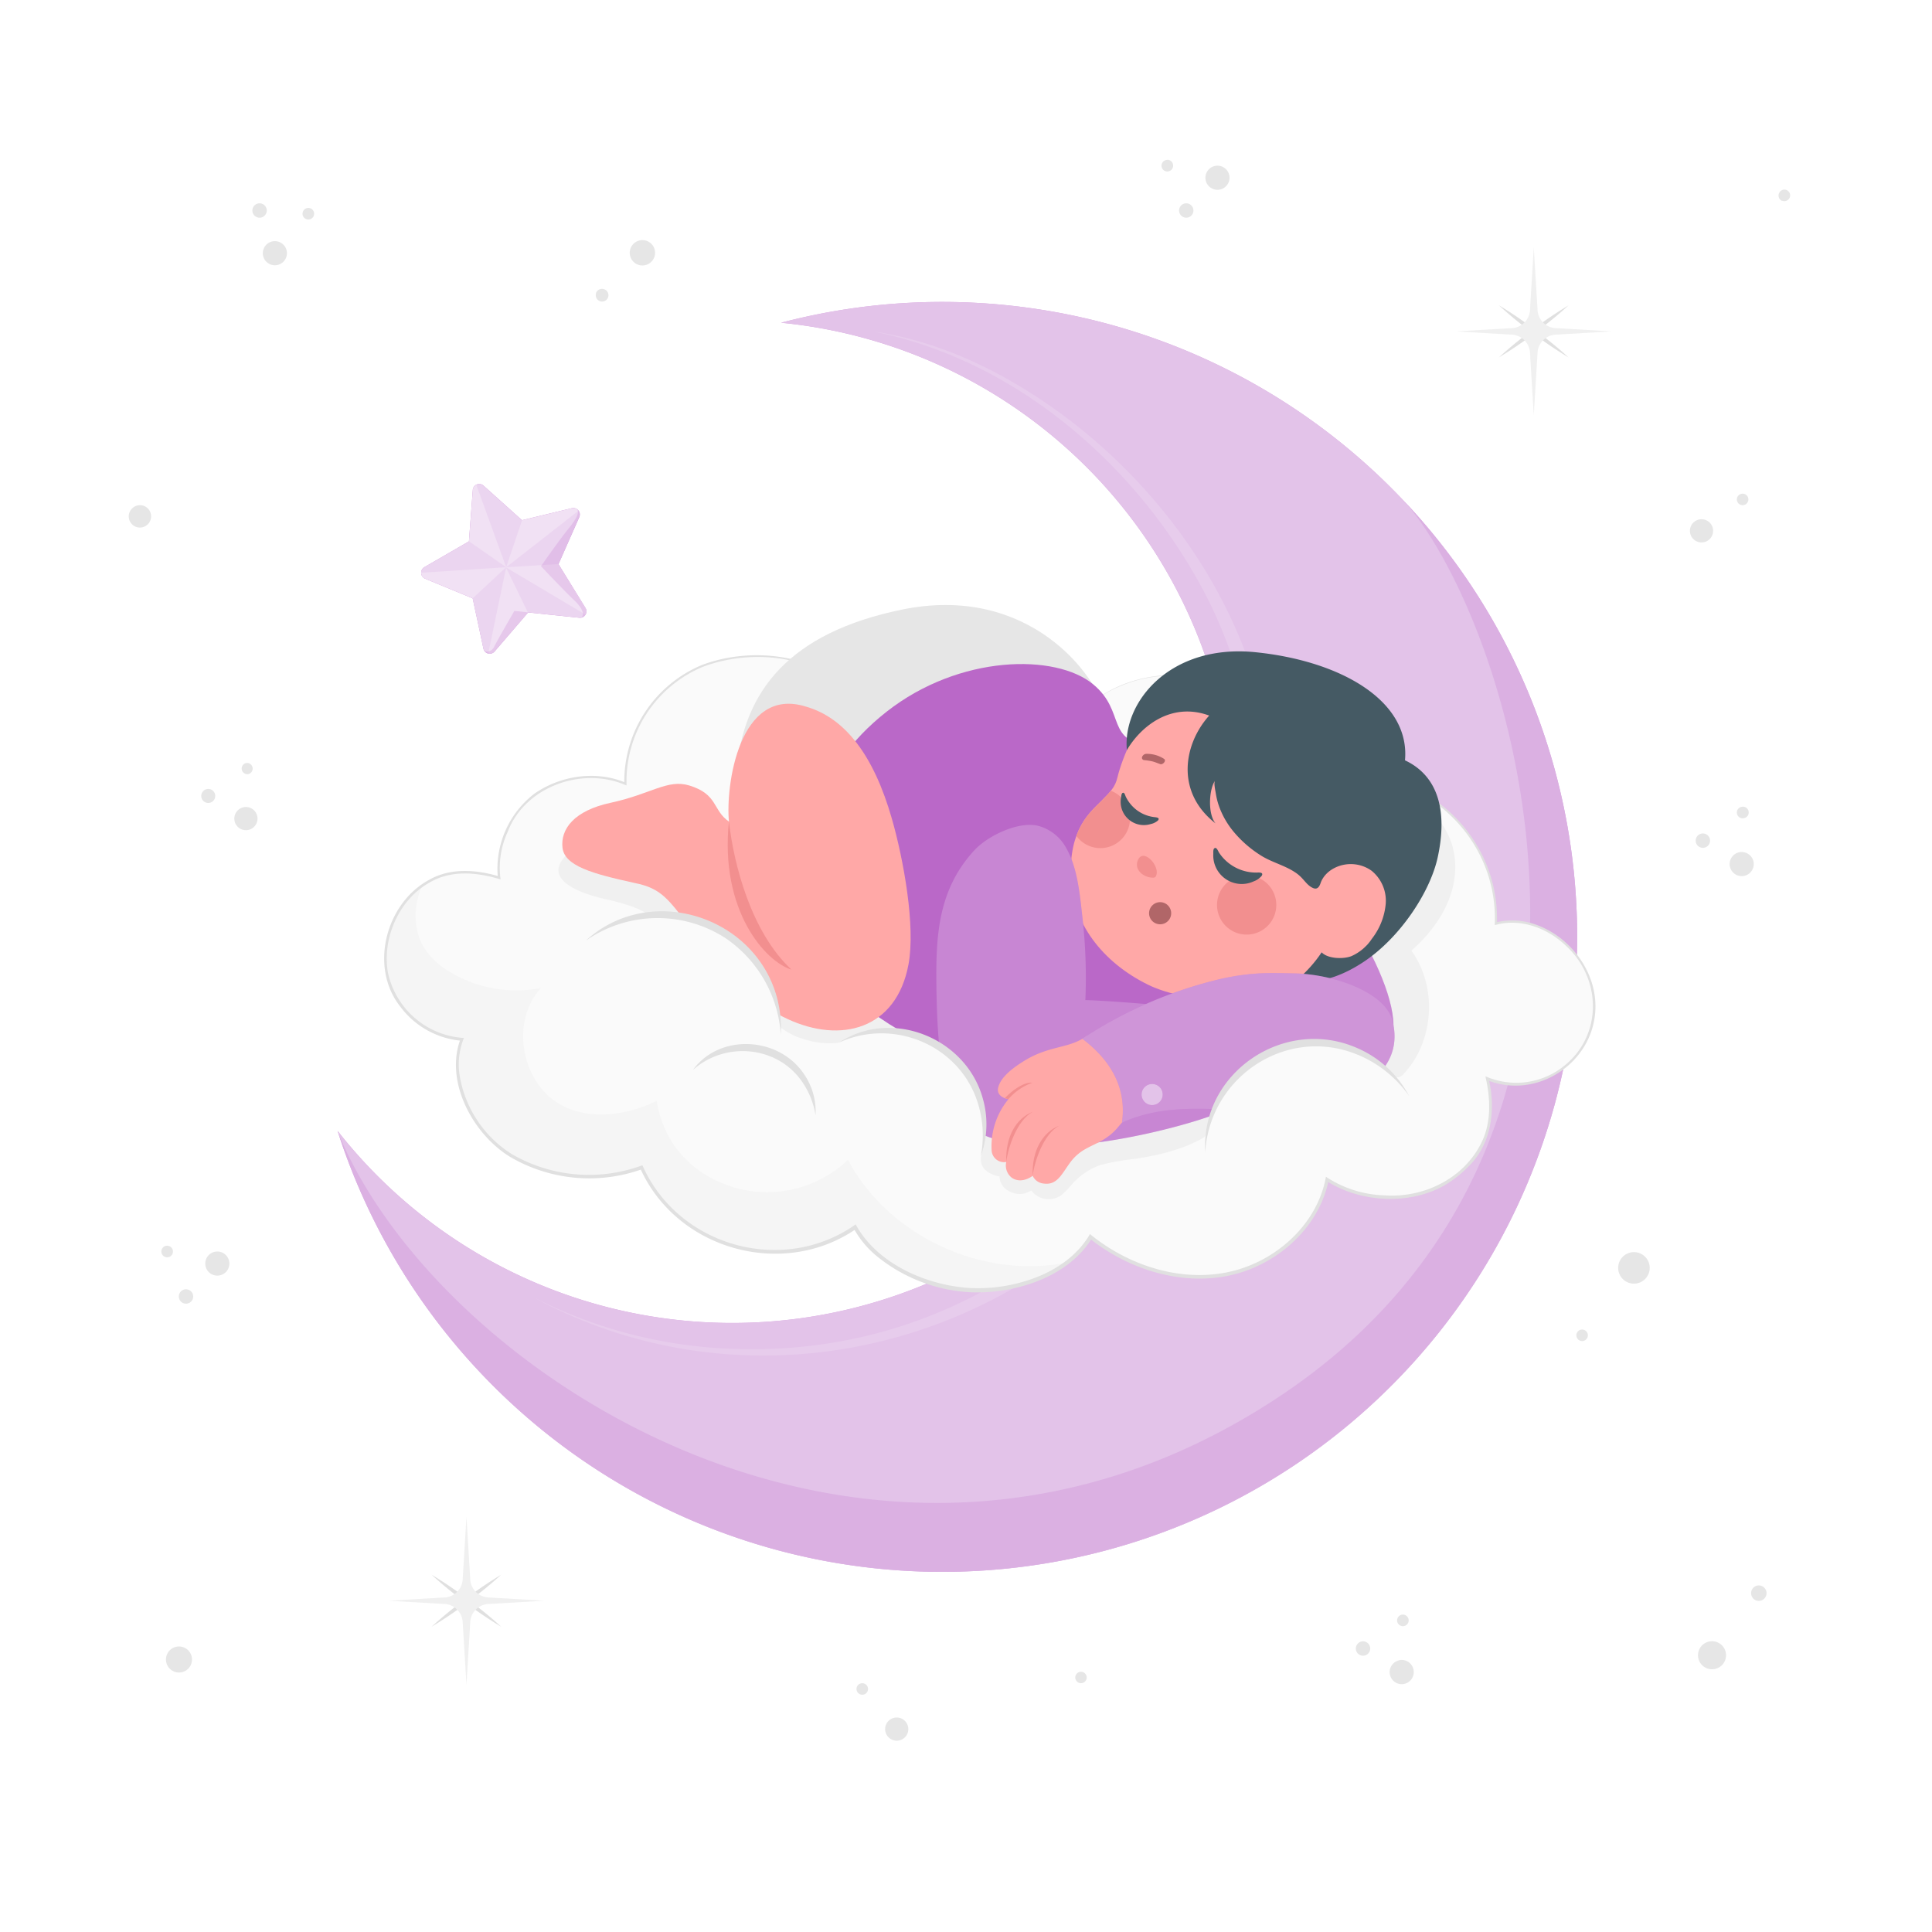 <svg class="animated" id="freepik_stories-sleeping-baby" xmlns="http://www.w3.org/2000/svg" viewBox="0 0 500 500" version="1.1" xmlns:xlink="http://www.w3.org/1999/xlink" xmlns:svgjs="http://svgjs.com/svgjs"><style>svg#freepik_stories-sleeping-baby:not(.animated) .animable {opacity: 0;}svg#freepik_stories-sleeping-baby.animated #freepik--Character--inject-2 {animation: 6s Infinite  linear floating;animation-delay: 0s;}            @keyframes floating {                0% {                    opacity: 1;                    transform: translateY(0px);                }                50% {                    transform: translateY(-10px);                }                100% {                    opacity: 1;                    transform: translateY(0px);                }            }        </style><g id="freepik--stars-2--inject-2" class="animable" style="transform-origin: 248.304px 245.915px;"><g id="freepik--Stars--inject-2" class="animable" style="transform-origin: 248.304px 245.915px;"><path d="M120.7,413.63a104.08,104.08,0,0,1,9-6.09c-2.64,2.44-5.39,4.62-8.17,6.73,2.78,2.11,5.53,4.28,8.17,6.72a101.74,101.74,0,0,1-9-6.08,101.74,101.74,0,0,1-9,6.08,102.48,102.48,0,0,1,8.17-6.72,104.84,104.84,0,0,1-8.17-6.73A104.08,104.08,0,0,1,120.7,413.63Z" style="fill: rgb(224, 224, 224); transform-origin: 120.7px 414.265px;" id="elajosn0cl69n" class="animable"></path><path d="M121.72,409.07l-1-16.53-1,16.53a5,5,0,0,1-5,4.37l-14.08.83,14.08.82a5,5,0,0,1,5,4.38l1,16.53,1-16.53a5,5,0,0,1,5-4.38l14.07-.82-14.07-.83A5,5,0,0,1,121.72,409.07Z" style="fill: rgb(240, 240, 240); transform-origin: 120.715px 414.27px;" id="elxeqdkbogf3p" class="animable"></path><path d="M396.92,85.12a101.74,101.74,0,0,1,9-6.08c-2.64,2.44-5.39,4.62-8.17,6.72,2.78,2.11,5.53,4.29,8.17,6.73a104.08,104.08,0,0,1-9-6.09,101.86,101.86,0,0,1-9,6.09,104.84,104.84,0,0,1,8.17-6.73A102.48,102.48,0,0,1,387.9,79,101.74,101.74,0,0,1,396.92,85.12Z" style="fill: rgb(224, 224, 224); transform-origin: 396.91px 85.745px;" id="elugtxyviaku" class="animable"></path><path d="M397.94,80.56l-1-16.53-1,16.53a5,5,0,0,1-5,4.38l-14.08.82,14.08.83a5,5,0,0,1,5,4.37l1,16.53,1-16.53a5,5,0,0,1,5-4.37L417,85.76l-14.07-.82A5,5,0,0,1,397.94,80.56Z" style="fill: rgb(240, 240, 240); transform-origin: 396.93px 85.76px;" id="elzskki0np83" class="animable"></path><path d="M56.24,323.89A3.12,3.12,0,1,0,59.36,327,3.12,3.12,0,0,0,56.24,323.89Zm-8.06,9.78A1.86,1.86,0,1,0,50,335.53,1.86,1.86,0,0,0,48.18,333.67ZM444.4,425a3.63,3.63,0,1,0,2.05,4.7A3.63,3.63,0,0,0,444.4,425ZM73.92,66.94a3.12,3.12,0,1,0-4.2,1.37A3.12,3.12,0,0,0,73.92,66.94Zm376.52,63.7a1.49,1.49,0,1,0-.84-1.93A1.49,1.49,0,0,0,450.44,130.64Zm-11.19,9.53a3,3,0,1,0-1.69-3.89A3,3,0,0,0,439.25,140.17Zm22-88.22a1.49,1.49,0,1,0-.84-1.93A1.49,1.49,0,0,0,461.22,52Zm-307,24a1.64,1.64,0,1,0,2-1.13A1.64,1.64,0,0,0,154.22,75.93Zm-90,124.39a1.45,1.45,0,0,0,1.1-1.74,1.43,1.43,0,0,0-1.72-1.11,1.46,1.46,0,0,0,.62,2.85ZM455.94,410.46a2,2,0,1,0,1.11,2.56A2,2,0,0,0,455.94,410.46ZM163.1,64.52a3.28,3.28,0,1,0,4.06-2.25A3.29,3.29,0,0,0,163.1,64.52ZM81.13,56a1.5,1.5,0,1,0-2,.66A1.51,1.51,0,0,0,81.13,56ZM43.26,322.39a1.5,1.5,0,1,0,1.5,1.5A1.5,1.5,0,0,0,43.26,322.39ZM66.34,56.14a1.86,1.86,0,1,0-.82-2.5A1.85,1.85,0,0,0,66.34,56.14ZM53.53,204.22a1.81,1.81,0,1,0,2.13,1.38A1.79,1.79,0,0,0,53.53,204.22ZM410,344.19a1.49,1.49,0,1,0,.84,1.93A1.49,1.49,0,0,0,410,344.19ZM63,208.92a3,3,0,1,0,3.58,2.32A3,3,0,0,0,63,208.92ZM47.55,426.34a3.37,3.37,0,1,0,1.91,4.37A3.37,3.37,0,0,0,47.55,426.34ZM233.2,444.71a3,3,0,1,0,1.68,3.84A3,3,0,0,0,233.2,444.71ZM424.35,324.33a4.08,4.08,0,1,0,2.31,5.29A4.07,4.07,0,0,0,424.35,324.33ZM223.7,435.72a1.49,1.49,0,1,0,.84,1.93A1.49,1.49,0,0,0,223.7,435.72Zm139.69-14.9a1.5,1.5,0,1,0-1.79-1.15A1.51,1.51,0,0,0,363.39,420.82ZM318.2,46a3.12,3.12,0,1,0-3.12,3.12A3.12,3.12,0,0,0,318.2,46Zm-16.1-4.62a1.5,1.5,0,1,0,1.5,1.5A1.5,1.5,0,0,0,302.1,41.34Zm60,388.31a3.12,3.12,0,1,0,3.71,2.39A3.12,3.12,0,0,0,362.13,429.65ZM307,52.62a1.86,1.86,0,1,0,1.86,1.86A1.86,1.86,0,0,0,307,52.62ZM280.3,432.75a1.48,1.48,0,1,0,.84,1.92A1.49,1.49,0,0,0,280.3,432.75Zm-244.06-302a2.89,2.89,0,1,0,2.86,2.89A2.87,2.87,0,0,0,36.24,130.74ZM352.35,424.82a1.86,1.86,0,1,0,2.22,1.42A1.86,1.86,0,0,0,352.35,424.82Zm99-213.08a1.5,1.5,0,1,0-.64-2.93,1.5,1.5,0,1,0,.64,2.93Zm-1.26,8.83a3.12,3.12,0,1,0,3.71,2.39A3.13,3.13,0,0,0,450.11,220.57Zm-9.78-4.83a1.86,1.86,0,1,0,2.21,1.42A1.86,1.86,0,0,0,440.33,215.74Z" style="fill: rgb(230, 230, 230); transform-origin: 248.304px 245.915px;" id="el030i8huytwxb" class="animable"></path></g></g><g id="freepik--star-1--inject-2" class="animable" style="transform-origin: 130.385px 147.22px;"><g id="freepik--Star--inject-2" class="animable" style="transform-origin: 130.385px 147.22px;"><g id="freepik--star--inject-2" class="animable" style="transform-origin: 130.385px 147.215px;"><path d="M125.19,125.74l9.9,8.89L148,131.52a1.67,1.67,0,0,1,1.91,2.3L144.53,146l7,11.34a1.67,1.67,0,0,1-1.6,2.53l-13.23-1.38L128,168.59a1.66,1.66,0,0,1-2.89-.74l-2.78-13-12.29-5.08a1.67,1.67,0,0,1-.2-3l11.52-6.66,1-13.26A1.66,1.66,0,0,1,125.19,125.74Z" style="fill: rgb(186, 104, 200); transform-origin: 130.385px 147.215px;" id="elxnshbmnxa79" class="animable"></path><g id="elcbuyjoofps5"><path d="M125.19,125.74l9.9,8.89L148,131.52a1.67,1.67,0,0,1,1.91,2.3L144.53,146l7,11.34a1.67,1.67,0,0,1-1.6,2.53l-13.23-1.38L128,168.59a1.66,1.66,0,0,1-2.89-.74l-2.78-13-12.29-5.08a1.67,1.67,0,0,1-.2-3l11.52-6.66,1-13.26A1.66,1.66,0,0,1,125.19,125.74Z" style="fill: rgb(255, 255, 255); mix-blend-mode: screen; opacity: 0.8; transform-origin: 130.385px 147.215px;" class="animable"></path></g></g><g id="eltaydqmbevrk"><path d="M144.53,146l5.4-12.16a1.66,1.66,0,0,0-.56-2c.63.87-.23,2.5-2.46,5.25s-6.91,9.44-6.91,9.44,6.24,6.61,8.62,8.84,2.77,4.06,1.65,4.52a1.66,1.66,0,0,0,1.22-2.51Z" style="fill: rgb(186, 104, 200); opacity: 0.2; transform-origin: 145.866px 145.865px;" class="animable"></path></g><g id="elmx5k6i9pdd"><path d="M127.92,167.32c-.67,1.43-2.15,1.54-2.63,1a1.67,1.67,0,0,0,2.73.28l8.64-10.12-3.54-.38S128.59,165.9,127.92,167.32Z" style="fill: rgb(186, 104, 200); opacity: 0.2; transform-origin: 130.975px 163.642px;" class="animable"></path></g><g id="ellblz7tg3u2"><path d="M109.86,146.77a1.63,1.63,0,0,0-.82,1.46L131,146.8l-9.6-6.69Zm15.27,21.08a1.63,1.63,0,0,0,1.23,1.27L131,146.8l-8.63,8Zm.06-42.11a1.63,1.63,0,0,0-1.9-.21L131,146.8l4.11-12.17Zm24.74,8.08a1.61,1.61,0,0,0-.19-1.66L131,146.8l13.55-.82Zm-19,13,5.68,11.67,13.23,1.38a1.66,1.66,0,0,0,1.62-.84Z" style="fill: rgb(186, 104, 200); opacity: 0.1; transform-origin: 130.25px 147.219px;" class="animable"></path></g></g></g><g id="freepik--Moon--inject-2" class="animable" style="transform-origin: 247.765px 242.471px;"><g id="freepik--moon--inject-2" class="animable" style="transform-origin: 247.765px 242.471px;"><path id="freepik--moon--inject-2" d="M87.36,292.66l.25.77A164.33,164.33,0,1,0,202.14,83.52,129.74,129.74,0,1,1,87.36,292.66Z" style="fill: rgb(186, 104, 200); transform-origin: 247.765px 242.471px;" class="animable"></path><g id="freepik--moon--inject-2"><path d="M87.36,292.66l.25.77A164.33,164.33,0,1,0,202.14,83.52,129.74,129.74,0,1,1,87.36,292.66Z" style="fill: rgb(255, 255, 255); mix-blend-mode: screen; opacity: 0.6; transform-origin: 247.765px 242.471px;" class="animable"></path></g><g id="elu7jnh2xhbw9"><path d="M400.05,191.43a163.48,163.48,0,0,0-36.54-61.66c29.91,34.5,67.79,165.91-33.2,232.17-103.07,67.64-216.47-5.52-242.7-68.51a164.33,164.33,0,1,0,312.44-102Z" style="fill: rgb(186, 104, 200); opacity: 0.2; transform-origin: 247.887px 268.267px;" class="animable"></path></g><g id="eltiplia79skc"><path d="M225.82,85.76c18.47,2.64,35.58,11.4,50.39,22.5,29.72,22.5,52.07,57.9,53.19,95.57,1.18,28.21-4.67,55.9-18.73,80.07-33.32,61.14-111.41,85.35-173,51.63a121.9,121.9,0,0,0,53.23,13.58c59.87,1.79,108.44-37.44,126.82-92.05,11.68-34.68,10.77-73.25-7.09-105.73-17.5-31.94-48.52-58.43-84.81-65.57Z" style="fill: rgb(255, 255, 255); opacity: 0.15; transform-origin: 233.609px 218.287px;" class="animable"></path></g></g></g><g id="freepik--Character--inject-2" class="animable animator-active" style="transform-origin: 256.162px 245.523px;"><g id="freepik--character--inject-2" class="animable" style="transform-origin: 256.162px 245.523px;"><g id="freepik--Cloud--inject-2" class="animable" style="transform-origin: 256.162px 250.3px;"><path d="M180.48,172.91a32.29,32.29,0,0,0-18.58,29.94c-9.4-4.06-20-.59-25.39,4.4-5.24,4.87-8.32,13.92-7.3,19.89-7.1-2-13.68-2.62-20.67,2.61-5.92,4.44-9.56,13.29-8.67,20.72A21.72,21.72,0,0,0,119.59,269c-4.49,11.54,4.53,24.75,11.36,29.27,12,8,26.64,7.23,35.13,3.92a37.63,37.63,0,0,0,55.25,15.45c4.72,9.05,18.11,15.8,29.84,16.29s25.09-3.88,31.08-13.78c9.84,7.88,23,12.08,35.33,9.65s23.44-12.14,25.9-24.5c7.11,5,21,6.67,30.26,1.12,12.41-7.47,13.26-17.82,11.21-27.21,13.48,5.27,26.94-4.66,27.66-17.8S399.92,235.79,387.16,239A37.43,37.43,0,0,0,336,202.94c1-11.23-10-24.49-25.15-27.52s-31.69,4.48-34.76,15.6c-3.61-14-12.26-20.39-24.13-23.45-14.34-3.68-28.27.6-33.7,9.86C209.17,168.84,191.33,167.79,180.48,172.91Z" style="fill: rgb(250, 250, 250); transform-origin: 256.187px 250.111px;" id="eltg4m6qbfuo" class="animable"></path><path d="M364.59,206c7.22,3.71,12.45,10.34,12,19.52-.43,8-5.28,15.24-11.33,20.5,6.77,9.32,5.92,23.4-1.93,31.83a2.5,2.5,0,0,1-1.47.94c-1.47.14-3.1-1.82-4.22-2.62a44,44,0,0,0-4.94-3.05c-7.2-3.75-16.55-4.68-24-1a26.28,26.28,0,0,0-3.59,2.19,33.44,33.44,0,0,0-8.19,8.21,29.91,29.91,0,0,0-4.79,10.66,2.34,2.34,0,0,1-.3.9,2.09,2.09,0,0,1-.64.5c-5.32,3-11.36,4.4-17.36,5.32a62.1,62.1,0,0,0-9,1.59,17.65,17.65,0,0,0-7.41,5,20.68,20.68,0,0,1-2.82,2.87,5.66,5.66,0,0,1-7.73-1.29,5.15,5.15,0,0,1-4.81.59,5.61,5.61,0,0,1-1.78-.93,4.36,4.36,0,0,1-1.61-3.27,7,7,0,0,1-3.8-1.8c-1.24-1.28-1.15-2.9-.77-4.51a24.13,24.13,0,0,0,.42-10.42,24.72,24.72,0,0,0-3.7-8.73,27.47,27.47,0,0,0-5.6-6.09c-5.92-4.77-14.06-7.22-21.48-5.54a26.13,26.13,0,0,0-6.6,2.49,22.16,22.16,0,0,1-9.34-1,18.25,18.25,0,0,1-5.77-2.94,34.91,34.91,0,0,0-1.81-8.9,25.43,25.43,0,0,0-5.9-9.18c-3.55-3.69-7.58-7.28-12.4-9a41.1,41.1,0,0,0-14-2c-2.54-2-7.33-3.27-11.43-4.19s-15.82-4.2-10.7-10.45c6.72-8.21,19.34-8.1,29.58-5.3s20.41,7.6,30.94,6.28c6.87-.85,13.12-4.26,19.29-7.41,4.44-2.26,8.93-4.43,13.5-6.4q3.42-1.48,6.92-2.82c2.12-.8,4.73-1.29,6.69-2.43,1.29-.75,2.09-2.09,3.22-3a26.65,26.65,0,0,1,5.56-3.58,28.26,28.26,0,0,1,32.19,5,23,23,0,0,1,14.54-6.87,34.67,34.67,0,0,1,16.08,2.53,46,46,0,0,1,8.06,4.11c2.43,1.55,3.78,3.68,6.77,2.44C346.85,201.44,356.86,202.06,364.59,206Z" style="fill: rgb(240, 240, 240); transform-origin: 260.568px 252.473px;" id="elj5c1bqz3uo" class="animable"></path><path d="M219.46,300.17a30.4,30.4,0,0,1-28.52,7.4c-9.92-2.67-18.82-9.78-21-22.69-9.11,4.55-21.11,5.44-28.41-1.65s-8.42-20.06-1.51-27.55a33.21,33.21,0,0,1-23.5-4.09,19.86,19.86,0,0,1-6.75-6.29c-2.64-4.28-2.78-9.81-1.12-14.56.18-.51.38-1,.59-1.5l-.74.51c-5.92,4.44-9.56,13.29-8.67,20.72A21.72,21.72,0,0,0,119.59,269c-4.49,11.54,4.53,24.75,11.36,29.27,12,8,26.64,7.23,35.13,3.92a37.63,37.63,0,0,0,55.25,15.45c4.72,9.05,18.11,15.8,29.84,16.29,8.72.36,18.33-2,25.16-7.25C254.43,331.22,230,320,219.46,300.17Z" style="fill: rgb(245, 245, 245); transform-origin: 188.013px 281.603px;" id="el1l2xauk9rta" class="animable"></path><path d="M276.12,191C272.91,178,264,170.24,251,167.45c-11.41-2.71-26-.6-32.61,10.06l-.1.18-.15-.14c-9.45-8.39-24.88-9.34-36.33-4.94a32.11,32.11,0,0,0-19.67,30.23v.43l-.41-.16c-11.2-4.77-25.94.55-30.35,12.2a22.14,22.14,0,0,0-1.83,12.27l-.48-.13c-5.84-1.73-12.35-2.28-17.79.89-8,4.37-12.45,14.47-10.88,23.39a21.43,21.43,0,0,0,19.16,16.86l.52,0a18.26,18.26,0,0,0-1.24,8.93,29.68,29.68,0,0,0,13.57,21.13,39.73,39.73,0,0,0,33.84,2.92c9.29,21.06,36.41,28.59,55.21,15.3l.25.48c5.73,10,18.41,15.38,29.54,16a42.23,42.23,0,0,0,17.16-2.86c5.39-2.15,10.38-5.68,13.4-10.66l.27-.45.41.33c9.66,7.73,22.61,12,34.93,9.59,12.1-2.36,23.14-11.86,25.62-24.17l.11-.59.51.34a29.07,29.07,0,0,0,14.81,4.48c10.62.7,21.27-4.93,25.42-14.74,2-4.86,1.78-10.33.67-15.43l-.14-.63.6.23A19.73,19.73,0,0,0,403.21,277c11.64-7.65,11.89-23.68,1.57-32.68-4.65-4.24-11.32-6.64-17.55-5l-.37.1V239c.87-26.53-26-45.53-50.77-35.88l-.28.11,0-.3a20,20,0,0,0-1.92-9.82c-7.48-15.89-27.67-22.28-43.55-15.71-6.21,2.46-12.28,7-14.26,13.62a18.37,18.37,0,0,1,5.53-8.43c13.05-11.3,34.62-10.33,46.66,2.06,4.78,4.78,8.4,11.36,7.91,18.31l-.26-.19c25-9.91,52.36,9.34,51.49,36.25l-.36-.29a17.89,17.89,0,0,1,9.68.31c9.32,2.91,16.53,12.22,16.16,22.12-.5,13.92-15.14,23.62-28.11,18.34l.47-.4c1.89,7.78.84,16.73-5,22.59a31.42,31.42,0,0,1-6.27,5c-9.17,5.28-21.9,4.58-30.73-1.09l.62-.24c-2.54,12.67-13.8,22.39-26.24,24.85s-25.79-1.84-35.66-9.72l.67-.12c-3.14,5.21-8.31,8.86-13.83,11.07a43.31,43.31,0,0,1-17.55,3,41.79,41.79,0,0,1-24.65-9.6,24.76,24.76,0,0,1-5.71-7l.7.18c-19,13.09-46.47,5.42-55.92-15.68l.55.22A40.53,40.53,0,0,1,132,299.39c-9.59-5.86-17-19.46-12.8-30.56l.33.52a22.06,22.06,0,0,1-16-8.93c-8-10.2-3.68-26.6,7.44-32.67,5.58-3.24,12.34-2.7,18.28-.92l-.4.36a24.52,24.52,0,0,1,9.48-21.81c6.79-4.7,16-6.07,23.64-2.79l-.4.27a32.66,32.66,0,0,1,20-30.72c11.55-4.44,27.29-3.35,36.74,5.17l-.25,0c6.73-10.76,21.43-12.85,32.93-10.06C264,170.14,273,178,276.12,191Z" style="fill: rgb(224, 224, 224); transform-origin: 256.162px 250.3px;" id="elmrh6vpdaxm" class="animable"></path></g><g id="freepik--Baby--inject-2" class="animable" style="transform-origin: 259.289px 231.464px;"><path d="M360.63,265.34c-.09-15.35-22.6-48.77-35-50s-19.73,16.31-11.9,32.47,17.12,26.63,24.05,28.74C356.85,282.32,360.63,265.34,360.63,265.34Z" style="fill: rgb(186, 104, 200); transform-origin: 335.563px 246.512px;" id="ell8cwbxgs93" class="animable"></path><g id="eli35acd256eg"><path d="M360.63,265.34c-.09-15.35-22.6-48.77-35-50s-19.73,16.31-11.9,32.47,17.12,26.63,24.05,28.74C356.85,282.32,360.63,265.34,360.63,265.34Z" style="fill: rgb(255, 255, 255); opacity: 0.2; transform-origin: 335.563px 246.512px;" class="animable"></path></g><path d="M286.23,185c-2.23-10.44-20.11-33.95-52.81-27.24-29.19,6-41,21.11-42.82,41.85-1.9,21.46,18.35,53.5,33.73,57.09Z" style="fill: rgb(230, 230, 230); transform-origin: 238.353px 206.637px;" id="el6zql7d4viqe" class="animable"></path><g id="freepik--baby--inject-2" class="animable" style="transform-origin: 291.186px 237.463px;"><path d="M329,259c-12.91,17.88-52.56,29.31-86.2,13-20.35-9.85-25.81-17.39-32-25-4.1-29.18-.3-47.92,18.64-62.8s43.82-15.07,53.45-7.12c8.71,7.19,2.9,15,15.59,16C314.1,194.36,350,228.62,329,259Z" style="fill: rgb(186, 104, 200); transform-origin: 272.367px 225.854px;" id="eli0vu4ps970p" class="animable"></path><path d="M362.9,215.4c-.6,14-1.93,27-19.34,37.45-1.87,1.12-1.51-6.48-1.51-6.48-9.74,17.14-35.69,13-44.82,8.53-12.29-6-19.64-16.41-20.1-27.34-.56-13.17,5.05-17.36,7.94-20.33,2.34-2.4,3.51-3.45,4.14-6.1,1.06-4.49,5.5-16.16,12.63-21.54,7.58-5.73,18-9.59,39-.41C351.79,184,363.61,198.74,362.9,215.4Z" style="fill: rgb(255, 168, 167); transform-origin: 320.011px 216.254px;" id="elhb3urrvma" class="animable"></path><path d="M315.5,231.39a7.67,7.67,0,1,0,9.95-4.32A7.68,7.68,0,0,0,315.5,231.39Z" style="fill: rgb(242, 143, 143); transform-origin: 322.635px 234.206px;" id="elco4x2nkn8d" class="animable"></path><path d="M287.57,204.65l-.07,0c-.63.78-1.41,1.57-2.43,2.61-1.83,1.88-4.74,4.25-6.5,9.07a7.67,7.67,0,1,0,9-11.65Z" style="fill: rgb(242, 143, 143); transform-origin: 285.508px 212.072px;" id="el76t149zdokf" class="animable"></path><path d="M326.59,226.54l-.08.14a5,5,0,0,1-2.14,1.45,7.29,7.29,0,0,1-3.51.63A7.39,7.39,0,0,1,314,221c0-.36-.06-1.13.22-1.41.56-.55,1,.6,1.22,1a11.5,11.5,0,0,0,9.73,5.23C325.68,225.81,327,225.67,326.59,226.54Z" style="fill: rgb(69, 90, 100); transform-origin: 320.329px 224.111px;" id="elsmyipirxczb" class="animable"></path><path d="M299.77,212.21l-.07.11a4.07,4.07,0,0,1-1.89.94,6,6,0,0,1-7.67-6.89c.05-.29.07-.92.33-1.12.52-.38.72.6.88.93a9.59,9.59,0,0,0,2.83,3.46,9.44,9.44,0,0,0,4.49,1.82C299.11,211.52,300.18,211.55,299.77,212.21Z" style="fill: rgb(69, 90, 100); transform-origin: 294.944px 209.348px;" id="el3hk5pk27zfo" class="animable"></path><path d="M299.2,226.64a.87.87,0,0,1-.32.41,1,1,0,0,1-.48.09c-2.42,0-4.92-2-3.94-4.46C295.8,219.26,300.31,224.08,299.2,226.64Z" style="fill: rgb(242, 143, 143); transform-origin: 296.808px 224.319px;" id="elbjavrd8pu8" class="animable"></path><path d="M296.55,195.1a8.13,8.13,0,0,1,4.71,1.3c.7.5-.39,1.61-1,1.35l-1.27-.47a7.91,7.91,0,0,0-.87-.26,17.43,17.43,0,0,0-2-.3.61.61,0,0,1-.55-.81A1.24,1.24,0,0,1,296.55,195.1Z" style="fill: rgb(177, 102, 104); transform-origin: 298.511px 196.442px;" id="el2egunxcd4ae" class="animable"></path><path d="M312.94,185.19c-6.54,7.23-8.87,19.73,1.64,27.9-2.05-2.41-1.71-8.86-.12-11.05-.39.53.07,2.55.17,3.17a18.75,18.75,0,0,0,.83,3.38,21.88,21.88,0,0,0,3.82,6.68,29.56,29.56,0,0,0,6.84,6c2.83,1.85,6.2,2.6,9,4.45a9.52,9.52,0,0,1,1.45,1.15c1.05,1,1.87,2.36,3.22,2.94a1.5,1.5,0,0,0,.83.14c.69-.14,1-.94,1.21-1.59,1.33-3.38,5.39-5.16,9-4.65a9.21,9.21,0,0,1,4.11,1.62,10,10,0,0,1,3.68,8.62,17.21,17.21,0,0,1-3.58,9,12.26,12.26,0,0,1-5.35,4.52c-2.22.82-6.11.62-7.64-1a35.51,35.51,0,0,1-6.33,7.09s6.54,2.42,17.16-4.61c9.48-6.27,17.21-18.06,19.18-27,2.33-10.61,1-20.73-8.45-25.18C365,181.3,346.85,171,324.87,168.79s-34.4,12.86-33.24,25.34C295.18,188.08,303,181.55,312.94,185.19Z" style="fill: rgb(69, 90, 100); transform-origin: 332.307px 211.267px;" id="el1urw2fmkogp" class="animable"></path><path d="M302.24,234.3a2.86,2.86,0,1,1-4,0A2.85,2.85,0,0,1,302.24,234.3Z" style="fill: rgb(177, 102, 104); transform-origin: 300.24px 236.342px;" id="el1q5t2q7e8vo" class="animable"></path><path d="M276,219.59a11.67,11.67,0,0,0-7.17-5.82c-5-1.38-13.13,2.42-16.71,6.33-9.24,10.07-9.94,21.72-9.78,34.82.17,14.38,1.22,23.16,3.35,28.89,3.05,8.2,8.21,11.41,21.61,12.64,14.68,1.34,42.48-5.17,53-10.49,1.38-6.29,3.55-20.84-3.29-24.22,0,0-25.62-2.63-36.12-2.92a138.37,138.37,0,0,0-.74-21.25C279.53,232.32,279,224.85,276,219.59Z" style="fill: rgb(186, 104, 200); transform-origin: 282.037px 255.054px;" id="el783vn98nbfw" class="animable"></path><g id="el5xdz4r3vu4"><g style="opacity: 0.2; transform-origin: 282.037px 255.054px;" class="animable"><path d="M276,219.59a11.67,11.67,0,0,0-7.17-5.82c-5-1.38-13.13,2.42-16.71,6.33-9.24,10.07-9.94,21.72-9.78,34.82.17,14.38,1.22,23.16,3.35,28.89,3.05,8.2,8.21,11.41,21.61,12.64,14.68,1.34,42.48-5.17,53-10.49,1.38-6.29,3.55-20.84-3.29-24.22,0,0-25.62-2.63-36.12-2.92a138.37,138.37,0,0,0-.74-21.25C279.53,232.32,279,224.85,276,219.59Z" style="fill: rgb(255, 255, 255); transform-origin: 282.037px 255.054px;" id="elsrzsb4iq9ti" class="animable"></path></g></g><path d="M281.28,268.07c-4.51,3.37-9.46,2.39-16,6.35-5.1,3.09-6.46,5.29-6.93,6.95-.53,1.9,1.18,2.89,2.65,3.08a19.11,19.11,0,0,0-4.37,13.27,3.23,3.23,0,0,0,3.79,3,4,4,0,0,0,1.5,4.13c2.58,1.66,5.34-.55,5.34-.55a3.44,3.44,0,0,0,2.85,2c3.49.49,4.64-2.45,6.87-5.47,2.52-3.4,5.33-4,8.13-5.63,3.75-2.13,4.42-4.08,5.59-4.95S292.89,271.1,281.28,268.07Z" style="fill: rgb(255, 168, 167); transform-origin: 273.988px 287.212px;" id="el18o42xe3atli" class="animable"></path><path d="M260.42,300.72c.44-3.74,2.8-10.84,6.88-13C263.05,289.38,260.18,294.08,260.42,300.72Z" style="fill: rgb(242, 143, 143); transform-origin: 263.853px 294.22px;" id="elohovoc50yqj" class="animable"></path><path d="M267.26,304.31c.44-3.74,2.8-10.83,6.88-13C269.89,293,267,297.68,267.26,304.31Z" style="fill: rgb(242, 143, 143); transform-origin: 270.692px 297.81px;" id="elt9ychjour3k" class="animable"></path><path d="M267.2,280.2c-2.84-.27-6.59,3.33-7.12,4a4.28,4.28,0,0,0,.92.23A14.74,14.74,0,0,1,267.2,280.2Z" style="fill: rgb(242, 143, 143); transform-origin: 263.64px 282.308px;" id="el7dol0ikb7qv" class="animable"></path><path d="M360.18,263.44c-2.75-7.28-16-11.36-25.08-11.52-6.13-.11-10.78-.41-19,1.38a111.65,111.65,0,0,0-36,15.52c7.24,5.49,11.56,12.58,10.26,21.73,17.5-7.94,35.67.76,54.6-5.75C356.81,280.73,363.14,273.58,360.18,263.44Z" style="fill: rgb(186, 104, 200); transform-origin: 320.502px 271.19px;" id="el1n6swlrgrd4" class="animable"></path><g id="el0fk66xi4ry0l"><path d="M360.18,263.44c-2.75-7.28-16-11.36-25.08-11.52-6.13-.11-10.78-.41-19,1.38a111.65,111.65,0,0,0-36,15.52c7.24,5.49,11.56,12.58,10.26,21.73,17.5-7.94,35.67.76,54.6-5.75C356.81,280.73,363.14,273.58,360.18,263.44Z" style="fill: rgb(255, 255, 255); opacity: 0.3; transform-origin: 320.502px 271.19px;" class="animable"></path></g><path d="M300.89,283a2.73,2.73,0,1,1-3-2.45A2.72,2.72,0,0,1,300.89,283Z" style="fill: rgb(186, 104, 200); transform-origin: 298.173px 283.265px;" id="el2ts7swb5vkn" class="animable"></path><g id="eln09ju8mtzs"><path d="M300.89,283a2.73,2.73,0,1,1-3-2.45A2.72,2.72,0,0,1,300.89,283Z" style="fill: rgb(255, 255, 255); opacity: 0.6; transform-origin: 298.173px 283.265px;" class="animable"></path></g></g><path d="M208.54,182.86c10.17,2.89,17.57,12.62,22.27,29,3.06,10.67,6.15,27.87,4.31,37.72-3.15,16.89-17.58,20.55-31.34,14.12-12.09-5.66-17.4-13.94-25.22-23.79-5.55-7-7.22-10-14.33-11.4-11-2.41-18.14-4.41-18.66-9.15s2.92-9.55,12.45-11.6c10.46-2.25,14.73-6.19,20.37-4.48,7.48,2.28,6,6.43,10.26,9.34C187.75,203.57,191.18,177.45,208.54,182.86Z" style="fill: rgb(255, 168, 167); transform-origin: 190.596px 224.404px;" id="eleofy0jc8rhm" class="animable"></path><path d="M188.65,212.6c1.24,11,5.7,28.59,16.19,38.34C198,248.84,186.25,235.57,188.65,212.6Z" style="fill: rgb(242, 143, 143); transform-origin: 196.586px 231.77px;" id="elhvqyizbnot" class="animable"></path></g><path d="M202.07,267.8c0,17.19-13.06,14.52-30.25,14.52s-32,2.67-32-14.52a31.12,31.12,0,0,1,62.24,0Z" style="fill: rgb(250, 250, 250); transform-origin: 170.945px 259.575px;" id="elzs154ulalmq" class="animable"></path><path d="M254.8,292.23A25.49,25.49,0,0,1,251,305.71c-2.62,4.21-4.74,6.21-9.32,3.68-9.26-5.11-18.45-10-28.37-13.73-3.45-1.31-8.73-3.52-9.06-7.85-.27-3.51,2.69-8.25,4.7-10.91a25.51,25.51,0,0,1,45.9,15.33Z" style="fill: rgb(250, 250, 250); transform-origin: 229.541px 288.613px;" id="elu8dpl33xewc" class="animable"></path><path d="M217.1,269.84c13.7-9,32.87-1.25,37.24,14.41a24.2,24.2,0,0,1-.52,15,28.09,28.09,0,0,0-1-14.52c-5-14.49-21.86-21.3-35.75-14.88Z" style="fill: rgb(224, 224, 224); transform-origin: 236.178px 282.635px;" id="eljffpwvywbf9" class="animable"></path><path d="M179.32,276.91c7-9.62,22.44-8.63,28.86,1.22a17,17,0,0,1,2.88,10.48,20.89,20.89,0,0,0-4.14-9.56c-6.69-8.54-19.55-9.34-27.6-2.14Z" style="fill: rgb(224, 224, 224); transform-origin: 195.204px 279.403px;" id="el21hpotvdvra" class="animable"></path><path d="M367.19,296.91c-3,3.23-10.15,3.29-13.9,3.17-5.27-.16-10.75-.86-15.67,1-6,2.31-9.89,7.94-15,11.79a7.85,7.85,0,0,1-3.35,1.67c-5.78.92-7.37-12.56-7.37-16.34a28.4,28.4,0,0,1,52.75-14.61c1.84,3.06,5.21,9.44,3,12.69A6.39,6.39,0,0,1,367.19,296.91Z" style="fill: rgb(250, 250, 250); transform-origin: 340.138px 292.196px;" id="el1jlfz64xc8o" class="animable"></path><path d="M311.91,298.24c-1.21-20.61,20.4-35.22,39.2-27.06a27.52,27.52,0,0,1,13.55,12.45,30.36,30.36,0,0,0-14.13-11c-18.18-6.86-37.5,6.38-38.62,25.62Z" style="fill: rgb(224, 224, 224); transform-origin: 338.261px 283.565px;" id="el0xxot20trkg" class="animable"></path><path d="M151.74,243.31c16.77-15.09,44.39-6.05,49.57,15.77a31.25,31.25,0,0,1,.76,8.72,32.87,32.87,0,0,0-14.29-25,32.4,32.4,0,0,0-36,.52Z" style="fill: rgb(224, 224, 224); transform-origin: 176.927px 251.82px;" id="elvr8d2woml6f" class="animable"></path></g></g><defs>     <filter id="active" height="200%">         <feMorphology in="SourceAlpha" result="DILATED" operator="dilate" radius="2"></feMorphology>                <feFlood flood-color="#32DFEC" flood-opacity="1" result="PINK"></feFlood>        <feComposite in="PINK" in2="DILATED" operator="in" result="OUTLINE"></feComposite>        <feMerge>            <feMergeNode in="OUTLINE"></feMergeNode>            <feMergeNode in="SourceGraphic"></feMergeNode>        </feMerge>    </filter>    <filter id="hover" height="200%">        <feMorphology in="SourceAlpha" result="DILATED" operator="dilate" radius="2"></feMorphology>                <feFlood flood-color="#ff0000" flood-opacity="0.5" result="PINK"></feFlood>        <feComposite in="PINK" in2="DILATED" operator="in" result="OUTLINE"></feComposite>        <feMerge>            <feMergeNode in="OUTLINE"></feMergeNode>            <feMergeNode in="SourceGraphic"></feMergeNode>        </feMerge>            <feColorMatrix type="matrix" values="0   0   0   0   0                0   1   0   0   0                0   0   0   0   0                0   0   0   1   0 "></feColorMatrix>    </filter></defs></svg>